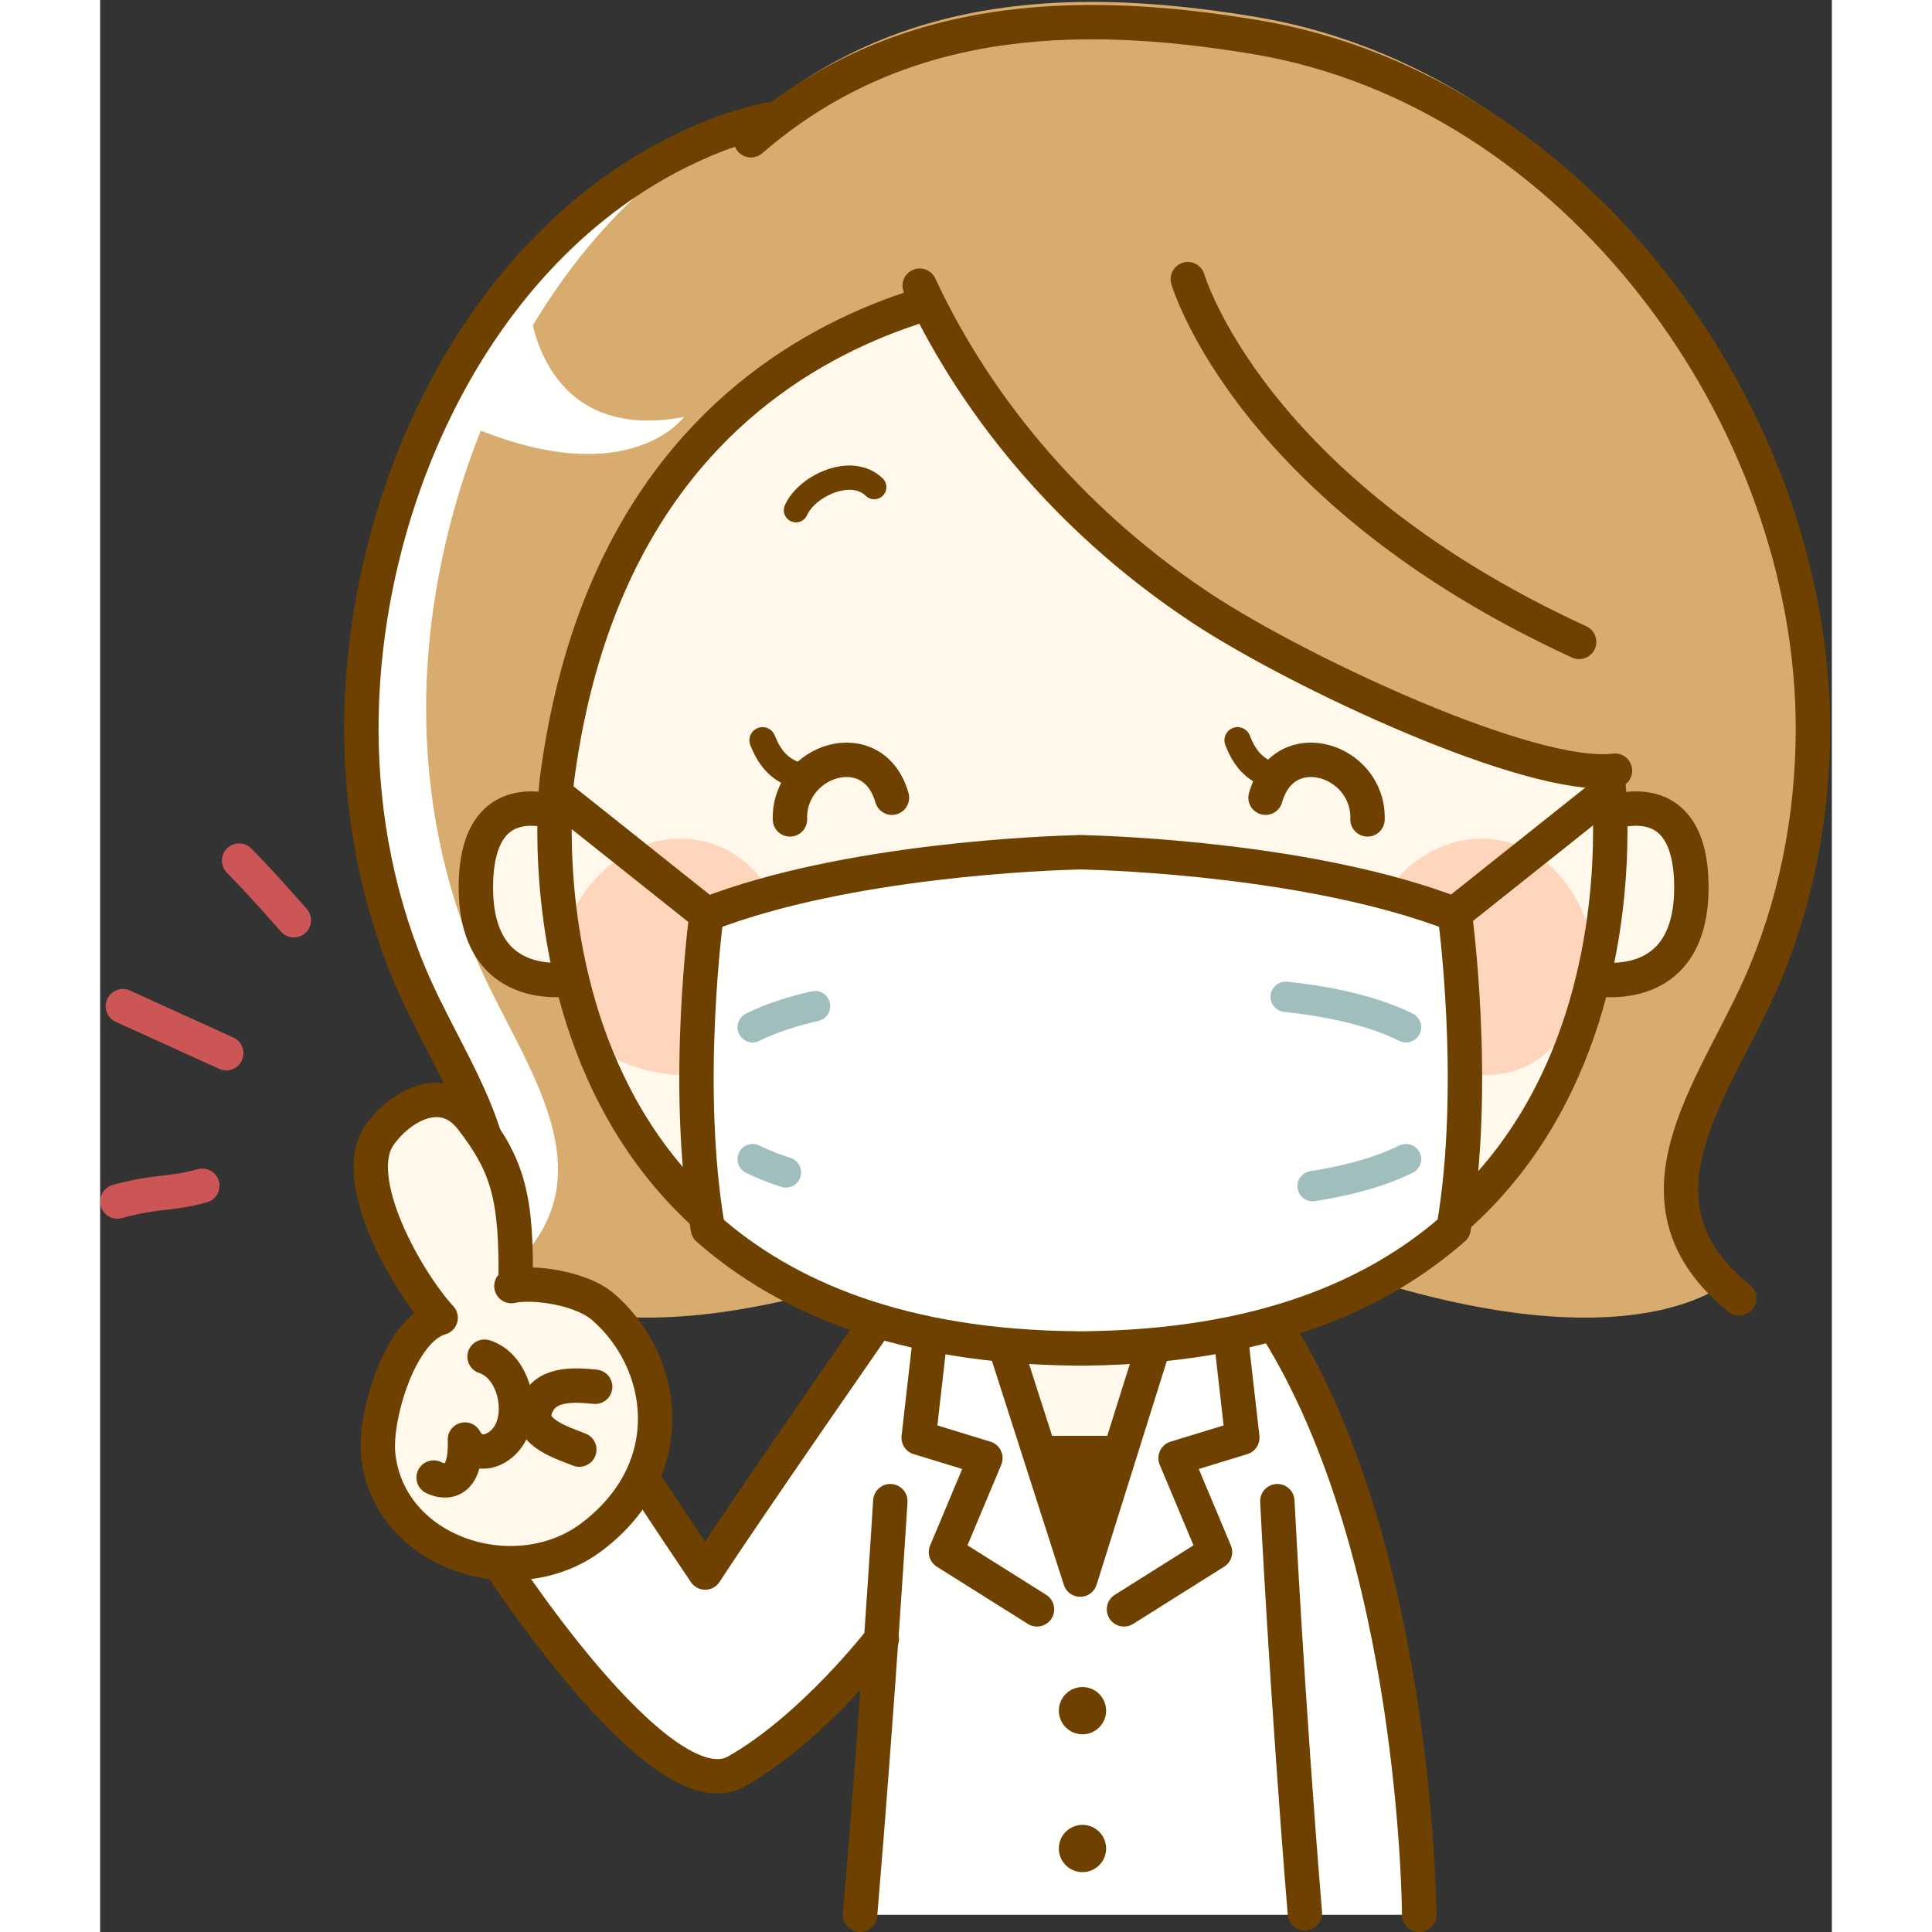 <?xml version="1.0" encoding="UTF-8"?>
<!DOCTYPE svg PUBLIC "-//W3C//DTD SVG 1.1//EN" "http://www.w3.org/Graphics/SVG/1.1/DTD/svg11.dtd">
<svg version="1.1" xmlns="http://www.w3.org/2000/svg" xmlns:xlink="http://www.w3.org/1999/xlink" x="0" y="0" width="32" height="32" viewBox="0, 0, 856, 955">
  <rect x="0" y="0" width="856" height="955" fill="#333333" stroke="none"/>
  <defs>
    <clipPath id="Clip_1">
      <path d="M0.06,0.943 L855.146,0.943 L855.146,954.94 L0.06,954.94 z"/>
    </clipPath>
  </defs>
  <g id="Layer_1">
    <path d="M386.385,810.002 C386.385,810.002 352.412,854.19 314.496,875.658 C276.58,897.127 193.199,766.422 193.199,766.422 L264.063,724.308 C270.063,734.308 299.063,777.308 299.063,777.308 C319.992,745.084 389.053,645.839 389.053,645.839 L581.507,656.325 C651.447,768.008 652.004,946.5 652.004,946.5 L375.642,946.5 C384.51,841.611 390.591,742.036 390.591,742.036" fill="#FFFFFE" id="path838"/>
    <path d="M95.743,454.88 C95.743,454.88 80.693,437.575 68.688,425.402 M50.498,586.13 C33.571,590.752 28.808,588.365 8.5,593.912 M62.343,520.602 C46.371,513.341 30.4,506.081 11.234,497.365" fill-opacity="0" stroke="#CC5655" stroke-width="17" stroke-linecap="round" stroke-linejoin="round" id="path840"/>
    <path d="M389.053,645.839 C389.053,645.839 319.992,745.084 299.063,777.308 C299.063,777.308 270.063,734.308 264.063,724.308 L193.199,766.422 C193.199,766.422 276.58,897.127 314.496,875.658 C352.412,854.19 386.385,810.002 386.385,810.002" fill="#FFFFFE" id="path842"/>
    <path d="M389.053,645.839 C389.053,645.839 319.992,745.084 299.063,777.308 C299.063,777.308 270.063,734.308 264.063,724.308 L193.199,766.422 C193.199,766.422 276.58,897.127 314.496,875.658 C352.412,854.19 386.385,810.002 386.385,810.002" fill-opacity="0" stroke="#6E4100" stroke-width="17" stroke-linecap="round" stroke-linejoin="round" id="path844"/>
    <path d="M375.642,946.5 C384.51,841.611 390.591,742.036 390.591,742.036" fill="#FFFFFE" id="path846"/>
    <path d="M375.642,946.5 C384.51,841.611 390.591,742.036 390.591,742.036" fill-opacity="0" stroke="#6E4100" stroke-width="17" stroke-linecap="round" stroke-linejoin="round" id="path848"/>
    <path d="M581.896,742.036 C581.896,742.036 586.745,839.254 595.511,945.738" fill="#FFFFFE" id="path850"/>
    <g clip-path="url(#Clip_1)" id="g858">
      <path d="M581.896,742.036 C581.896,742.036 586.745,839.254 595.511,945.738" fill-opacity="0" stroke="#6E4100" stroke-width="17" stroke-linecap="round" stroke-linejoin="round" id="path852"/>
      <path d="M320.571,93.706 C124.571,299.706 255.571,580.706 239.571,624.706 C223.571,668.706 166.152,643.11 166.152,643.11 C165.126,642.276 164.645,641.78 164.645,641.78 C223.049,594.268 177.953,539.885 154.639,487.889 C136.82,448.155 128.225,404.409 128.128,360.924 C127.871,244.077 190.549,106.108 303.128,60.78 L320.571,93.706" fill="#FFFFFE" id="path854"/>
      <path d="M846.646,350.932 C846.765,297.272 832.764,242.965 807.896,193.77 C787.282,149.446 757.924,109.571 720.601,80.932 C678.186,44.007 627.288,17.737 571.394,8.387 C483.444,-6.326 398.474,-3.193 327.466,54.51 C220.344,103.276 160.879,237.11 161.128,350.924 C161.225,394.409 169.82,438.155 187.639,477.889 C210.953,529.885 256.049,584.268 197.645,631.78 C197.645,631.78 246.128,681.78 408.128,621.78 L596.167,621.78 C758.167,681.78 806.649,631.78 806.649,631.78 C793.171,620.815 788.261,606.153 788.261,606.153 C766.907,565.233 800.915,520.751 820.136,477.889 C837.952,438.155 846.55,394.409 846.646,350.932" fill="#D8AB6F" id="path856"/>
    </g>
    <path d="M441.089,645.733 L484.446,780.805 L528.099,641.692" fill="#FFF8EB" id="path860"/>
    <path d="M466.513,709.737 L505.021,709.737 L484.438,764.294" fill="#6E4100" id="path872"/>
    <path d="M441.089,645.733 L484.446,780.805 L528.099,641.692" fill-opacity="0" stroke="#6E4100" stroke-width="17" stroke-linecap="round" stroke-linejoin="round" id="path862"/>
    <path d="M558.591,658.118 L564.591,710.651 L531.593,720.755 L551.091,767.225 L506.093,795.514" fill="#FFFFFE" id="path864"/>
    <path d="M558.591,658.118 L564.591,710.651 L531.593,720.755 L551.091,767.225 L506.093,795.514" fill-opacity="0" stroke="#6E4100" stroke-width="17" stroke-linecap="round" stroke-linejoin="round" id="path866"/>
    <path d="M410.599,658.118 L404.599,710.651 L437.597,720.755 L418.099,767.225 L463.095,795.514" fill="#FFFFFE" id="path868"/>
    <path d="M410.599,658.118 L404.599,710.651 L437.597,720.755 L418.099,767.225 L463.095,795.514" fill-opacity="0" stroke="#6E4100" stroke-width="17" stroke-linecap="round" stroke-linejoin="round" id="path870"/>
    <path d="M810.128,641.78 C751.724,594.268 796.819,539.885 820.136,487.889 C837.952,448.155 846.55,404.409 846.646,360.932 C846.991,205.567 729.017,44.757 571.394,18.387 C481.048,3.274 393.843,6.981 321.69,69.342" fill="#D8AB6F" id="path874"/>
    <path d="M810.128,641.78 C751.724,594.268 796.819,539.885 820.136,487.889 C837.952,448.155 846.55,404.409 846.646,360.932 C846.991,205.567 729.017,44.757 571.394,18.387 C481.048,3.274 393.843,6.981 321.69,69.342 M330.751,59.022 C320.879,61.258 311.286,64.128 302.227,67.774 C189.648,113.102 128.871,244.077 129.128,360.924 C129.225,404.409 137.82,448.155 155.639,487.889 C178.953,539.885 224.049,594.268 165.645,641.78" fill-opacity="0" stroke="#6E4100" stroke-width="17" stroke-linecap="round" stroke-linejoin="round" id="path876"/>
    <path d="M230.563,403.462 C230.563,403.462 185.73,382.645 185.73,438.686 C185.73,494.723 235.367,483.518 235.367,483.518" fill="#FFF8EB" id="path878"/>
    <path d="M230.563,403.462 C230.563,403.462 185.73,382.645 185.73,438.686 C185.73,494.723 235.367,483.518 235.367,483.518" fill-opacity="0" stroke="#6E4100" stroke-width="17" stroke-linecap="round" stroke-linejoin="round" id="path880"/>
    <path d="M741.724,403.462 C741.724,403.462 786.558,382.645 786.558,438.686 C786.558,494.723 736.921,483.518 736.921,483.518" fill="#FFF8EB" id="path882"/>
    <path d="M741.724,403.462 C741.724,403.462 786.558,382.645 786.558,438.686 C786.558,494.723 736.921,483.518 736.921,483.518" fill-opacity="0" stroke="#6E4100" stroke-width="17" stroke-linecap="round" stroke-linejoin="round" id="path884"/>
    <path d="M745.32,385.229 C713.313,142.639 509.451,137.819 485.064,138.124 C460.295,137.932 256.891,143.803 225.746,386.217 C225.746,386.217 192.988,659.053 483.564,661.536 L483.564,661.567 C484.363,661.561 485.152,661.547 485.939,661.542 C486.777,661.547 487.604,661.561 488.453,661.561 L488.453,661.522 C779.033,657.94 745.32,385.229 745.32,385.229" fill="#FFF8EB" id="path886"/>
    <path d="M227.139,471.456 C223.387,495.485 238.965,517.503 259.486,525.499 C279.396,533.266 302.152,535.141 318.921,520.399 C335.542,505.782 348.005,486.549 341.229,462.989 C335.644,443.637 323.597,425.028 304.879,417.932 C268.6,404.192 232.947,434.188 227.139,471.456" fill="#FFD6BB" id="path888"/>
    <path d="M623.177,471.456 C619.425,495.485 635.003,517.503 655.524,525.499 C675.435,533.266 698.19,535.141 714.96,520.399 C731.581,505.782 744.044,486.549 737.269,462.989 C731.683,443.637 719.636,425.028 700.917,417.932 C664.638,404.192 628.985,434.188 623.177,471.456" fill="#FFD6BB" id="path890"/>
    <path d="M745.276,385.229 C713.269,142.639 509.407,137.819 485.021,138.124 C460.251,137.932 256.846,143.803 225.701,386.217 C225.701,386.217 192.943,659.053 483.521,661.536 L483.521,661.567 C484.319,661.561 485.108,661.547 485.896,661.542 C486.733,661.547 487.56,661.561 488.409,661.561 L488.409,661.522 C778.989,657.94 745.276,385.229 745.276,385.229 z" fill-opacity="0" stroke="#6E4100" stroke-width="17" stroke-linecap="round" stroke-linejoin="round" id="path892"/>
    <path d="M343.946,252.21 C349.169,240.262 371.31,229.725 382.642,240.784" fill-opacity="0" stroke="#6E4100" stroke-width="12" stroke-linecap="round" stroke-linejoin="round" id="path894"/>
    <path d="M405.112,141.21 C435.337,206.124 484.948,261.434 544.628,300.797 C592.425,332.329 721.144,386.196 762.571,380.938 C762.571,380.938 762.592,230.479 674.571,180.706 C506.571,85.706 405.112,141.21 405.112,141.21" fill="#D8AB6F" id="path896"/>
    <path d="M212.652,153.649 C212.652,153.649 218.294,219.393 288.621,206.106 C288.621,206.106 261.465,243.719 183.98,211.135" fill="#FFFFFE" id="path898"/>
    <path d="M405.112,141.21 C435.337,206.124 484.948,261.434 544.628,300.797 C592.425,332.329 707.366,386.196 748.794,380.938 M537.651,137.983 C537.651,137.983 567.978,242.376 731.071,317.294" fill-opacity="0" stroke="#6E4100" stroke-width="17" stroke-linecap="round" stroke-linejoin="round" id="path900"/>
    <path d="M497.261,845.598 C497.261,852.051 492.03,857.284 485.577,857.284 C479.122,857.284 473.892,852.051 473.892,845.598 C473.892,839.145 479.122,833.915 485.577,833.915 C492.03,833.915 497.261,839.145 497.261,845.598" fill="#6E4100" id="path902"/>
    <path d="M497.261,913.725 C497.261,920.178 492.03,925.409 485.577,925.409 C479.122,925.409 473.892,920.178 473.892,913.725 C473.892,907.272 479.122,902.04 485.577,902.04 C492.03,902.04 497.261,907.272 497.261,913.725" fill="#6E4100" id="path904"/>
    <path d="M327.434,365.929 C330.896,374.687 335.529,380.132 344.033,383.183" fill-opacity="0" stroke="#6E4100" stroke-width="13" stroke-linecap="round" stroke-linejoin="round" id="path906"/>
    <path d="M391.396,394.308 C382.26,361.972 340.086,375.412 340.984,405.033" fill-opacity="0" stroke="#6E4100" stroke-width="17" stroke-linecap="round" stroke-linejoin="round" id="path908"/>
    <path d="M562.234,365.929 C565.652,374.703 570.26,380.173 578.748,383.265" fill-opacity="0" stroke="#6E4100" stroke-width="13" stroke-linecap="round" stroke-linejoin="round" id="path910"/>
    <path d="M576.063,394.308 C585.195,361.972 627.371,375.412 626.471,405.033" fill-opacity="0" stroke="#6E4100" stroke-width="17" stroke-linecap="round" stroke-linejoin="round" id="path912"/>
    <path d="M485.665,421.292 L485.665,421.252 C485.665,421.252 485.324,421.256 484.704,421.269 C484.085,421.256 483.745,421.252 483.745,421.252 L483.745,421.292 C468.769,421.654 369.229,425.046 299.769,451.978 C299.769,451.978 288.125,536.488 300.409,607.347 C338.995,641.373 396.676,665.8 482.693,666.536 L482.693,666.567 C483.492,666.561 484.281,666.547 485.068,666.542 C485.906,666.547 486.732,666.561 487.582,666.561 L487.582,666.522 C573.127,665.467 630.558,641.084 669.024,607.205 C681.269,536.402 669.641,451.978 669.641,451.978 C600.181,425.046 500.641,421.654 485.665,421.292" fill="#FFFFFE" id="path914"/>
    <path d="M485.665,421.292 L485.665,421.252 C485.665,421.252 485.324,421.256 484.704,421.269 C484.085,421.256 483.745,421.252 483.745,421.252 L483.745,421.292 C468.769,421.654 369.229,425.046 299.769,451.978 C299.769,451.978 288.125,536.488 300.409,607.347 C338.995,641.373 396.676,665.8 482.693,666.536 L482.693,666.567 C483.492,666.561 484.281,666.547 485.068,666.542 C485.906,666.547 486.732,666.561 487.582,666.561 L487.582,666.522 C573.127,665.467 630.558,641.084 669.024,607.205 C681.269,536.402 669.641,451.978 669.641,451.978 C600.181,425.046 500.641,421.654 485.665,421.292 z" fill-opacity="0" stroke="#6E4100" stroke-width="17" stroke-linecap="round" stroke-linejoin="round" id="path916"/>
    <path d="M645.507,507.771 C626.529,498.333 602.087,494.381 586.034,492.738 M599.331,586.302 C613.888,584.058 631.241,580.063 645.507,572.968 M322.548,507.771 C332.036,503.052 342.892,499.705 353.381,497.332 M338.995,579.525 C333.294,577.704 327.718,575.54 322.548,572.968" fill-opacity="0" stroke="#A0BEBE" stroke-width="15" stroke-linecap="round" stroke-linejoin="round" id="path918"/>
    <path d="M299.769,451.978 L226.063,393.308" fill="#FFFFFE" id="path920"/>
    <path d="M299.769,451.978 L226.063,393.308" fill-opacity="0" stroke="#6E4100" stroke-width="17" stroke-linecap="round" stroke-linejoin="round" id="path922"/>
    <path d="M299.769,451.978 L226.063,393.308" fill="#FFFFFE" id="path924"/>
    <path d="M299.769,451.978 L226.063,393.308" fill-opacity="0" stroke="#6E4100" stroke-width="17" stroke-linecap="round" stroke-linejoin="round" id="path926"/>
    <path d="M669.063,451.978 L742.77,393.308" fill="#FFFFFE" id="path928"/>
    <path d="M669.063,451.978 L742.77,393.308 M652.004,946.5 C652.004,946.5 651.447,768.008 581.507,656.325" fill-opacity="0" stroke="#6E4100" stroke-width="17" stroke-linecap="round" stroke-linejoin="round" id="path930"/>
    <path d="M205.387,634.119 C205.92,591.964 201.607,576.307 183.603,553.032 C169.245,534.484 147.911,546.945 137.931,561.335 C123.128,582.672 151.087,632.602 168.305,651.402 C147.98,657.123 135.647,700.437 137.405,718.654 C142.175,768.051 205.743,788.268 243.412,759.406 C288.1,725.164 279.46,672.506 248.519,645.914 C237.449,636.4 213.173,633.335 203.296,635.722" fill="#FFF8EB" id="path932"/>
    <path d="M205.387,634.119 C205.92,591.964 201.607,576.307 183.603,553.032 C169.245,534.484 147.911,546.945 137.931,561.335 C123.128,582.672 151.087,632.602 168.305,651.402 C147.98,657.123 135.647,700.437 137.405,718.654 C142.175,768.051 205.743,788.268 243.412,759.406 C288.1,725.164 279.46,672.506 248.519,645.914 C237.449,636.4 213.173,633.335 203.296,635.722" fill-opacity="0" stroke="#6E4100" stroke-width="17" stroke-linecap="round" stroke-linejoin="round" id="path934"/>
    <path d="M190.026,670.619 C204.936,675.346 210.306,699.525 200.817,711.291 C195.227,718.224 185.21,720.709 180.313,711.58 C181.361,739.368 164.848,730.371 164.848,730.371" fill="#FFF8EB" id="path936"/>
    <path d="M190.026,670.619 C204.936,675.346 210.306,699.525 200.817,711.291 C195.227,718.224 185.21,720.709 180.313,711.58 C181.361,739.368 164.848,730.371 164.848,730.371 M244.696,685.487 C234.052,684.422 219.191,683.365 215.063,696.532 C211.355,708.345 229.357,713.47 236.86,716.548" fill-opacity="0" stroke="#6E4100" stroke-width="17" stroke-linecap="round" stroke-linejoin="round" id="path938"/>
  </g>
</svg>
